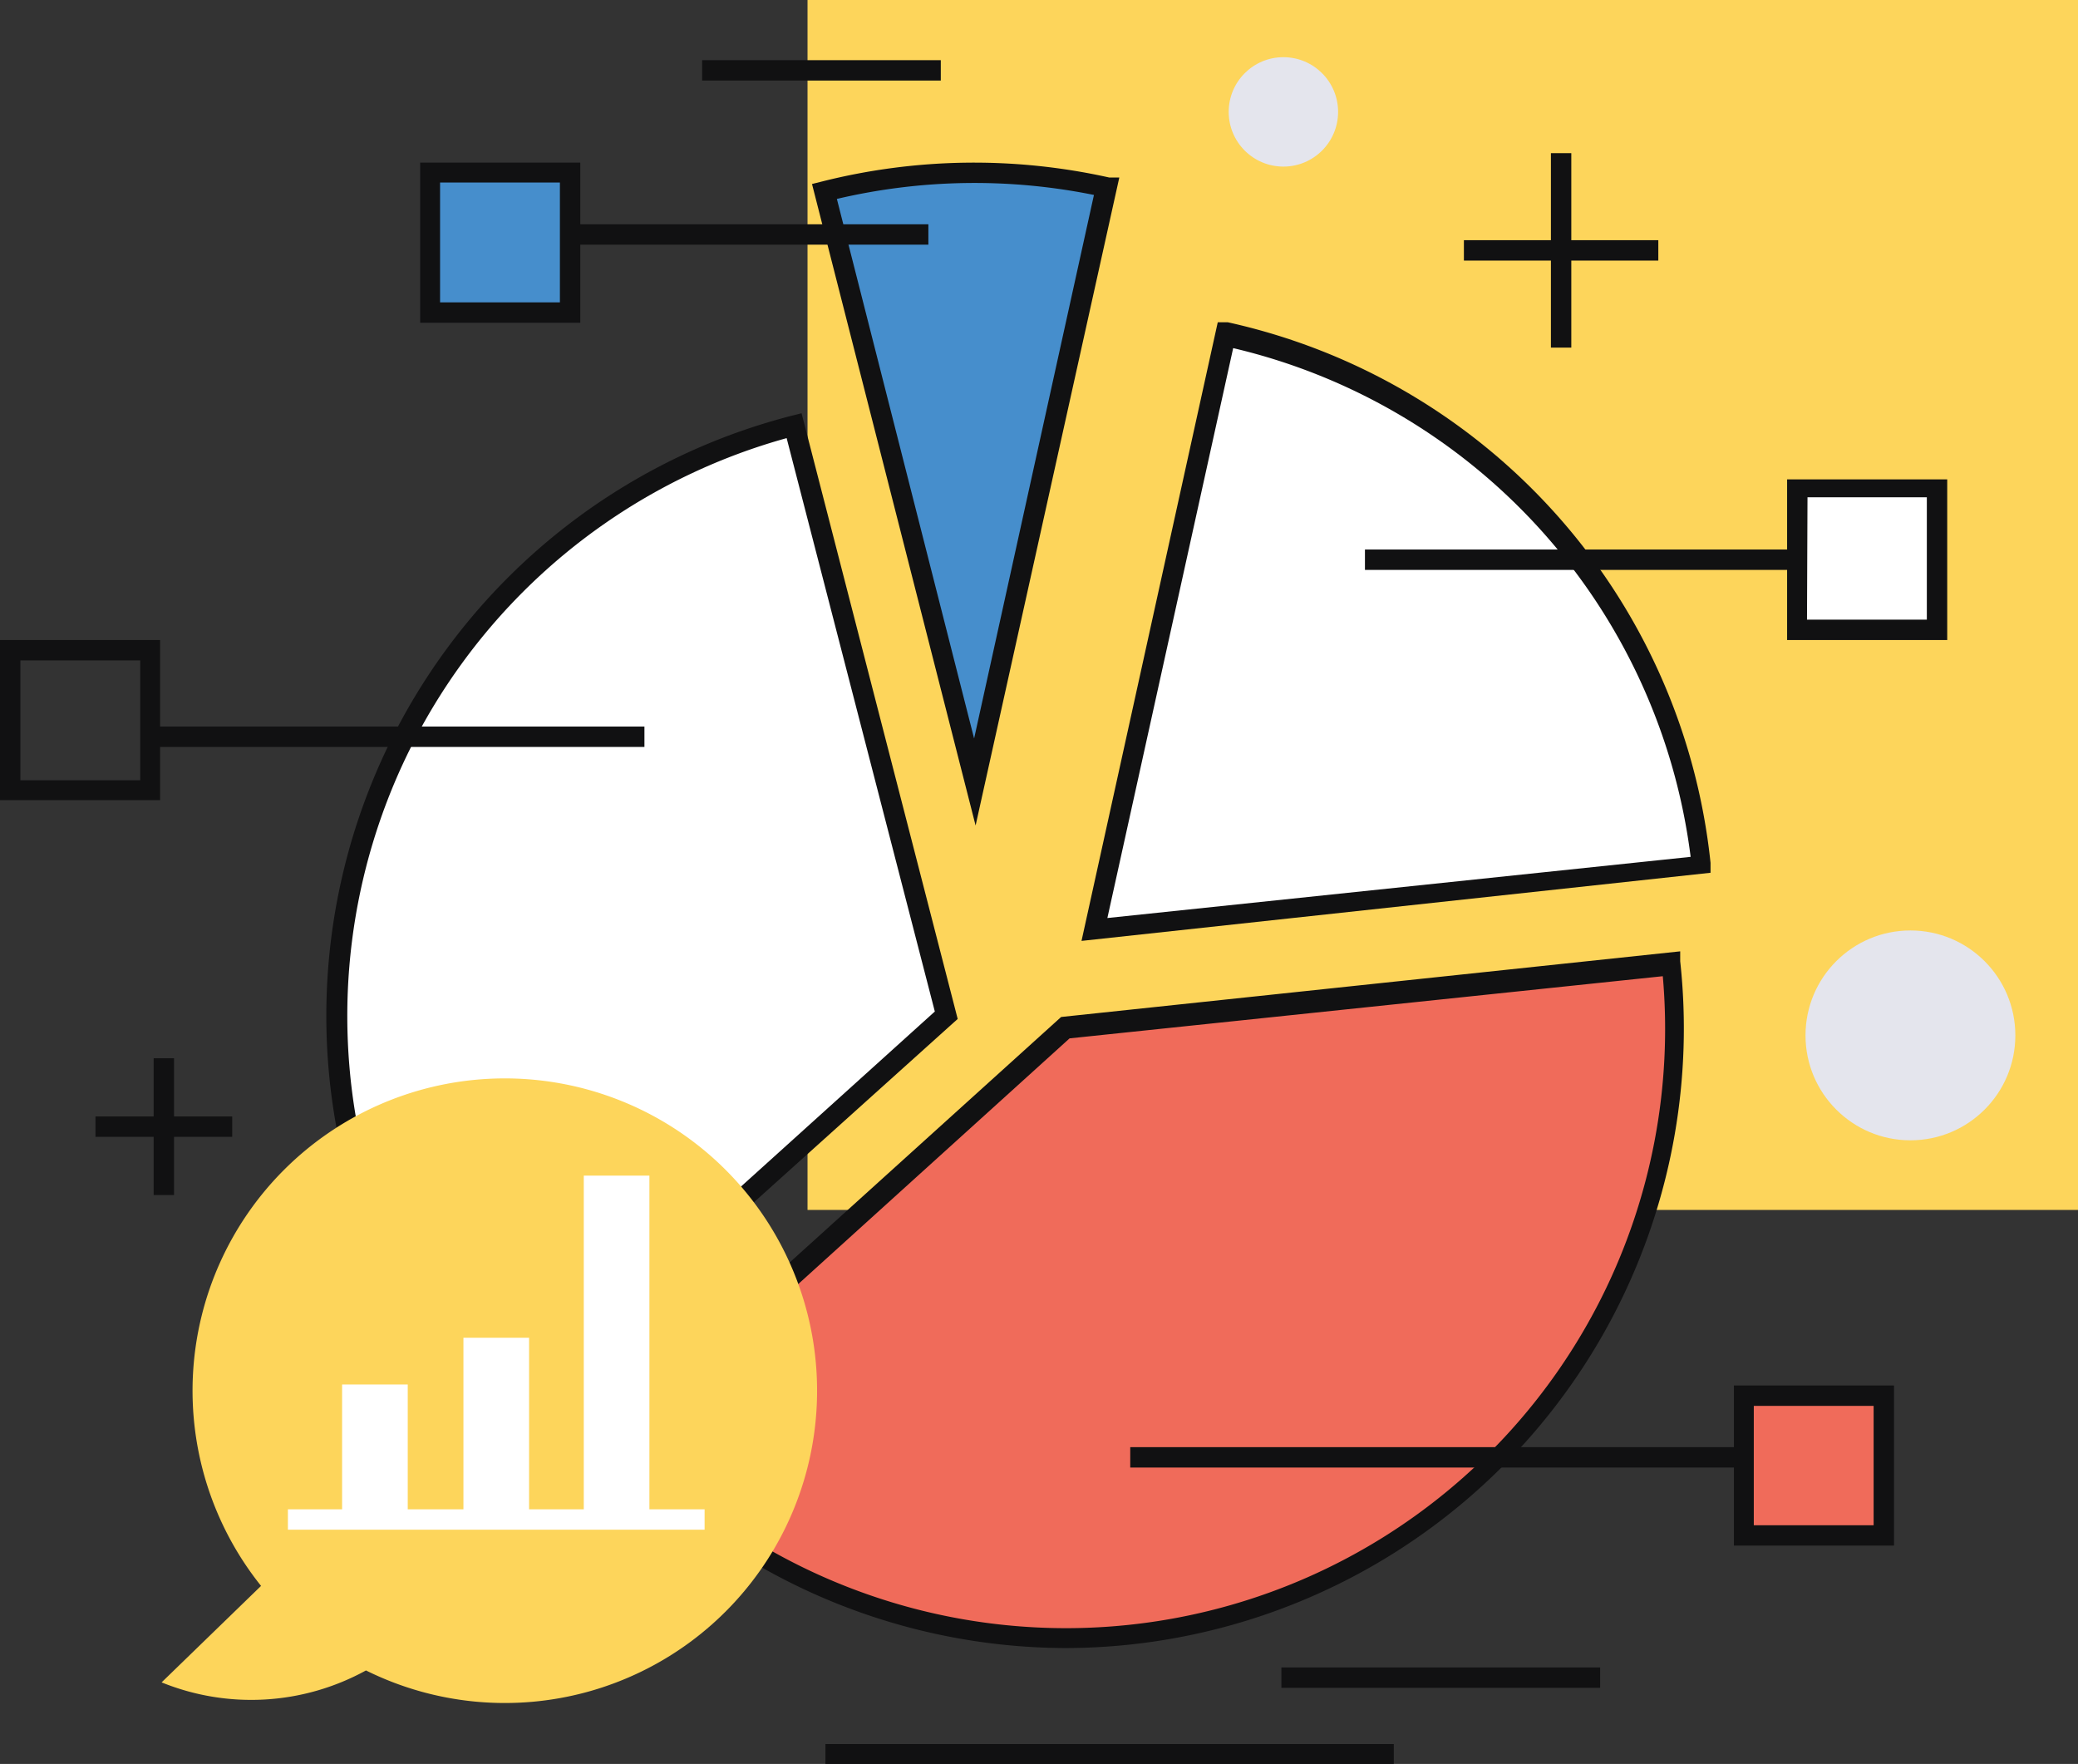 <svg xmlns="http://www.w3.org/2000/svg" viewBox="0 0 41.79 35.47"><rect x="0" y="0" width="41.79" height="35.47" fill="#333333" stroke="none"/><defs><style>.cls-1{fill:#fdd55b;}.cls-2{fill:#f06b5a;}.cls-3{fill:#111112;}.cls-4{fill:#fff;}.cls-5{fill:#468ecc;}.cls-6{fill:#e4e5ed;}</style></defs><title>Reports</title><g id="Layer_2" data-name="Layer 2"><g id="Layer_1-2" data-name="Layer 1"><rect class="cls-1" x="16.24" width="25.55" height="24.33"/><path class="cls-2" d="M21.43,20.68,12.34,28.9a12.25,12.25,0,0,0,21.27-9.5Z"/><path class="cls-3" d="M21.44,33.14h0A12.47,12.47,0,0,1,12.19,29l-.14-.15,9.29-8.4,12.45-1.32,0,.2A12.46,12.46,0,0,1,21.44,33.14Zm-8.81-4.22a12.07,12.07,0,0,0,8.81,3.82h0a12.05,12.05,0,0,0,12-13.11L21.51,20.88Z"/><path class="cls-4" d="M8.58,26.83a12.29,12.29,0,0,0,1.34,1.79l9.1-8.2L16,8.56A12.26,12.26,0,0,0,8.58,26.83Z"/><path class="cls-3" d="M9.9,28.91l-.14-.15a12.51,12.51,0,0,1-1.36-1.82A12.46,12.46,0,0,1,15.92,8.36l.2-.05,3.14,12.18-.09.08ZM15.82,8.81A12.06,12.06,0,0,0,9.94,28.34l8.86-8Z"/><path class="cls-5" d="M22.27,3.76a12.24,12.24,0,0,0-5.69.08l3,11.87Z"/><path class="cls-3" d="M19.62,16.6,16.33,3.7l.2-.05a12.51,12.51,0,0,1,5.78-.08l.2,0ZM16.83,4l2.76,10.85L22,3.92A12.1,12.1,0,0,0,16.83,4Z"/><path class="cls-4" d="M34.19,17.42A12.26,12.26,0,0,0,24.65,6.73L22,18.69Z"/><path class="cls-3" d="M21.75,18.92,24.49,6.48l.2,0a12.46,12.46,0,0,1,9.71,10.87l0,.2ZM24.8,7,22.27,18.46,34,17.23A12.06,12.06,0,0,0,24.8,7Z"/><path class="cls-3" d="M3.22,16.09H0V12.87H3.22ZM.41,15.69H2.82V13.28H.41Z"/><rect class="cls-2" x="35.07" y="28.07" width="2.82" height="2.82"/><path class="cls-3" d="M38.09,31.08H34.87V27.86h3.22Zm-2.82-.41h2.41V28.27H35.27Z"/><rect class="cls-4" x="36.15" y="9.85" width="2.82" height="2.82"/><path class="cls-3" d="M39.16,12.87H35.94V9.64h3.22Zm-2.82-.41h2.41V10H36.35Z"/><rect class="cls-5" x="8.65" y="3.47" width="2.82" height="2.82"/><path class="cls-3" d="M11.67,6.49H8.45V3.27h3.22ZM8.85,6.08h2.41V3.67H8.85Z"/><rect class="cls-3" x="2.94" y="14.61" width="10.02" height="0.41"/><rect class="cls-3" x="11.63" y="4.51" width="7.04" height="0.41"/><rect class="cls-3" x="27.45" y="11.05" width="8.61" height="0.41"/><rect class="cls-3" x="22.73" y="29.1" width="12.5" height="0.41"/><rect class="cls-3" x="29.44" y="4.83" width="3.91" height="0.41"/><rect class="cls-3" x="31.19" y="3.08" width="0.41" height="3.91"/><rect class="cls-3" x="16.6" y="35.07" width="11.43" height="0.41"/><circle class="cls-6" cx="25.81" cy="2.25" r="1.1"/><circle class="cls-6" cx="38.42" cy="20.82" r="2.11"/><path class="cls-1" d="M3.25,33.83l2-1.94a6.28,6.28,0,1,1,2.11,1.7A4.79,4.79,0,0,1,3.25,33.83Z"/><rect class="cls-4" x="11.74" y="23.64" width="1.32" height="6.94" transform="translate(24.8 54.22) rotate(180)"/><rect class="cls-4" x="9.31" y="26.9" width="1.32" height="3.68" transform="translate(19.95 57.48) rotate(180)"/><rect class="cls-4" x="6.89" y="27.84" width="1.32" height="2.74" transform="translate(15.09 58.42) rotate(180)"/><rect class="cls-4" x="5.79" y="30.35" width="8.38" height="0.41"/><rect class="cls-3" x="1.92" y="22.45" width="2.75" height="0.41"/><rect class="cls-3" x="3.09" y="21.28" width="0.41" height="2.75"/><rect class="cls-3" x="25.77" y="33.53" width="6.41" height="0.41"/><rect class="cls-3" x="14.12" y="1.21" width="4.8" height="0.41"/></g></g></svg>
